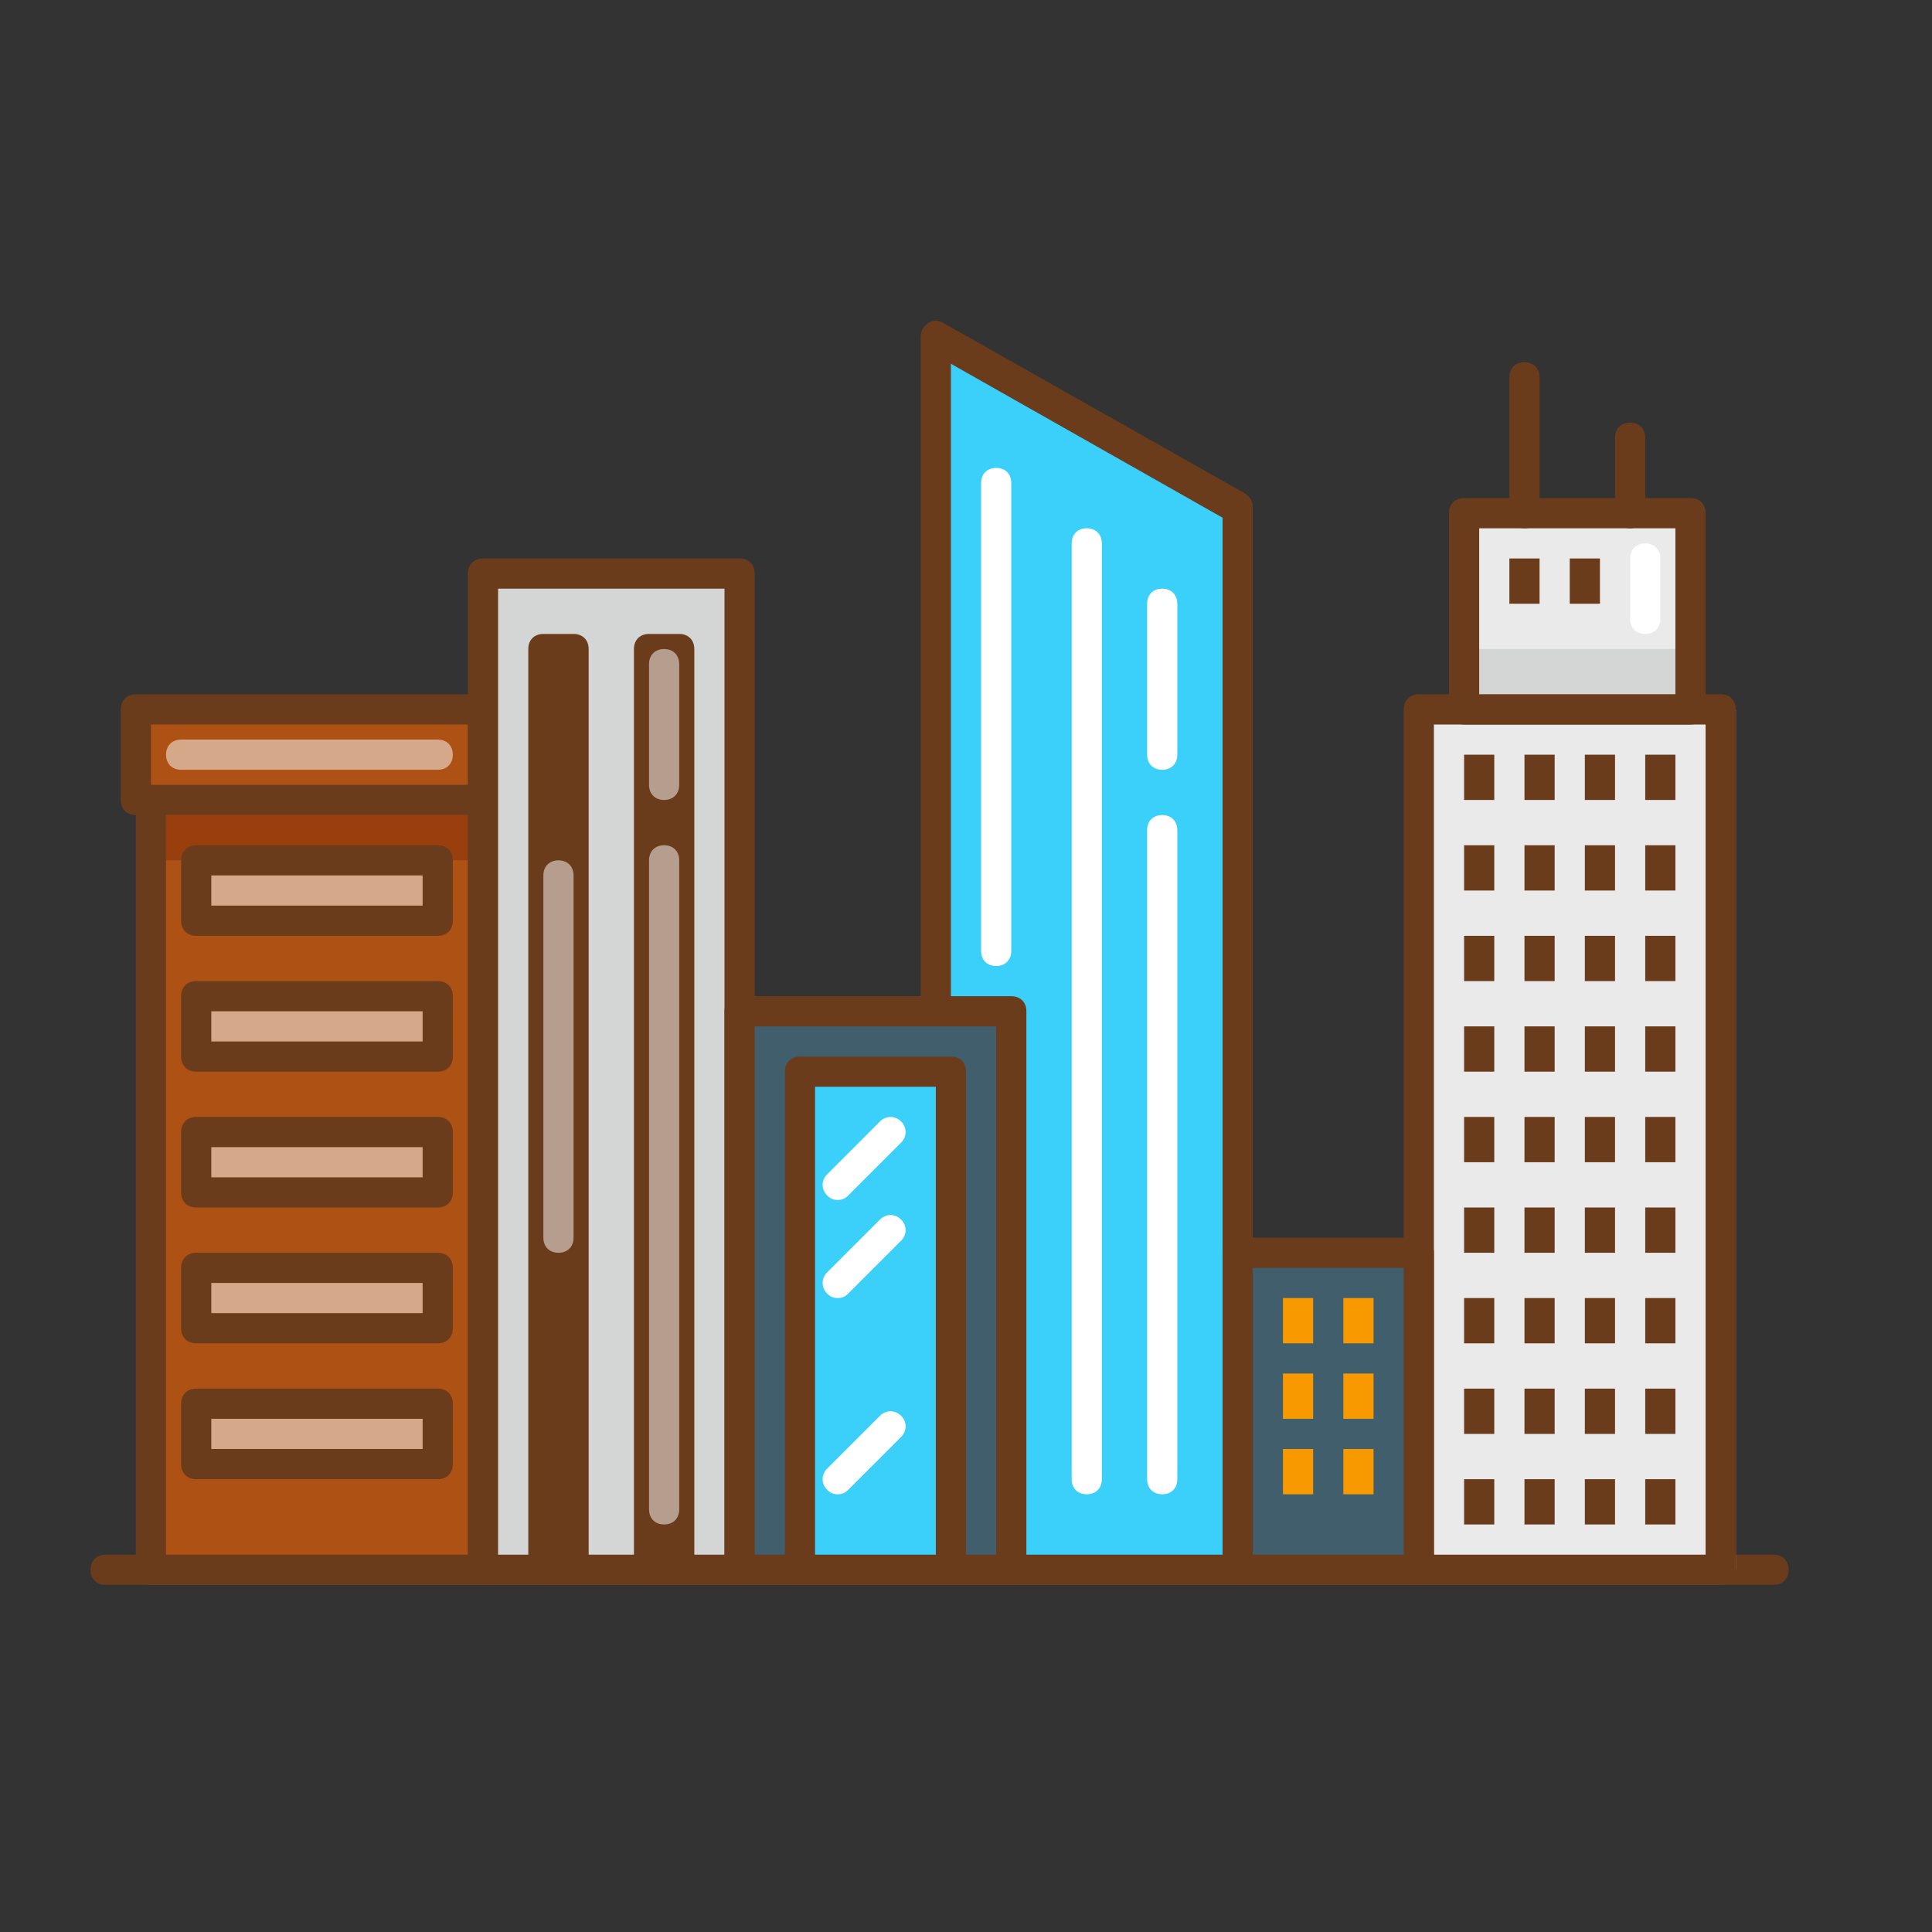 <svg width="128" height="128" viewBox="0 0 128 128" fill="none" xmlns="http://www.w3.org/2000/svg">
<rect x="0" y="0" width="128" height="128" fill="#333333" stroke="none"/>
<g clip-path="url(#clip0_62_2)">
<path d="M117.5 105H7C6.4 105 6 104.6 6 104C6 103.4 6.4 103 7 103H117.5C118.1 103 118.5 103.4 118.5 104C118.5 104.6 118.1 105 117.5 105Z" fill="#6B3C1C"/>
<path d="M32 49H10V104H32V49Z" fill="#AD5114"/>
<path d="M32 54H11V57H32V54Z" fill="#993F0D"/>
<path d="M32 105H10C9.4 105 9 104.6 9 104V49C9 48.4 9.4 48 10 48H32C32.6 48 33 48.4 33 49V104C33 104.5 32.6 105 32 105ZM11 103H31V50H11V103Z" fill="#6B3C1C"/>
<path d="M32 47H9V53H32V47Z" fill="#AD5114"/>
<path d="M32 54H9C8.4 54 8 53.6 8 53V47C8 46.4 8.4 46 9 46H32C32.6 46 33 46.4 33 47V53C33 53.5 32.6 54 32 54ZM10 52H31V48H10V52Z" fill="#6B3C1C"/>
<path opacity="0.5" d="M29 57H13V61H29V57Z" fill="white"/>
<path d="M29 62H13C12.4 62 12 61.6 12 61V57C12 56.4 12.4 56 13 56H29C29.6 56 30 56.4 30 57V61C30 61.6 29.6 62 29 62ZM14 60H28V58H14V60Z" fill="#6B3C1C"/>
<path opacity="0.5" d="M29 66H13V70H29V66Z" fill="white"/>
<path d="M29 71H13C12.4 71 12 70.6 12 70V66C12 65.4 12.4 65 13 65H29C29.6 65 30 65.4 30 66V70C30 70.6 29.6 71 29 71ZM14 69H28V67H14V69Z" fill="#6B3C1C"/>
<path opacity="0.5" d="M29 75H13V79H29V75Z" fill="white"/>
<path d="M29 80H13C12.4 80 12 79.6 12 79V75C12 74.4 12.4 74 13 74H29C29.6 74 30 74.4 30 75V79C30 79.6 29.6 80 29 80ZM14 78H28V76H14V78Z" fill="#6B3C1C"/>
<path opacity="0.5" d="M29 84H13V88H29V84Z" fill="white"/>
<path d="M29 89H13C12.4 89 12 88.6 12 88V84C12 83.4 12.4 83 13 83H29C29.6 83 30 83.4 30 84V88C30 88.6 29.6 89 29 89ZM14 87H28V85H14V87Z" fill="#6B3C1C"/>
<path opacity="0.5" d="M29 93H13V97H29V93Z" fill="white"/>
<path d="M29 98H13C12.4 98 12 97.6 12 97V93C12 92.4 12.4 92 13 92H29C29.6 92 30 92.4 30 93V97C30 97.6 29.6 98 29 98ZM14 96H28V94H14V96Z" fill="#6B3C1C"/>
<path opacity="0.5" d="M29 51H12C11.4 51 11 50.6 11 50C11 49.4 11.4 49 12 49H29C29.6 49 30 49.4 30 50C30 50.6 29.6 51 29 51Z" fill="white"/>
<path d="M82 104H62V22.3L82 33.7V104Z" fill="#3AD0F9"/>
<path d="M82 105H62C61.4 105 61 104.6 61 104V22.3C61 21.9 61.2 21.6 61.5 21.4C61.8 21.2 62.2 21.2 62.5 21.4L82.5 32.7C82.8 32.9 83 33.2 83 33.6V104C83 104.6 82.6 105 82 105ZM63 103H81V34.3L63 24.1V103Z" fill="#6B3C1C"/>
<path d="M66 64C65.4 64 65 63.6 65 63V32C65 31.4 65.4 31 66 31C66.6 31 67 31.4 67 32V63C67 63.6 66.6 64 66 64Z" fill="white"/>
<path d="M72 99C71.4 99 71 98.6 71 98V36C71 35.4 71.4 35 72 35C72.6 35 73 35.4 73 36V98C73 98.6 72.6 99 72 99Z" fill="white"/>
<path d="M77 99C76.4 99 76 98.6 76 98V55C76 54.4 76.4 54 77 54C77.6 54 78 54.4 78 55V98C78 98.6 77.6 99 77 99Z" fill="white"/>
<path d="M77 51C76.4 51 76 50.6 76 50V40C76 39.4 76.4 39 77 39C77.6 39 78 39.4 78 40V50C78 50.6 77.6 51 77 51Z" fill="white"/>
<path d="M115 47H94V104H115V47Z" fill="#EAEAEA"/>
<path d="M111.2 34H96.9V47H111.2V34Z" fill="#EAEAEA"/>
<path d="M114 105H94C93.4 105 93 104.6 93 104V47C93 46.4 93.4 46 94 46H114C114.6 46 115 46.4 115 47V104C115 104.5 114.6 105 114 105ZM95 103H113V48H95V103Z" fill="#6B3C1C"/>
<path d="M112 43H97V46H112V43Z" fill="#D4D6D6"/>
<path d="M112 48H97C96.4 48 96 47.6 96 47V34C96 33.4 96.4 33 97 33H112C112.6 33 113 33.4 113 34V47C113 47.6 112.6 48 112 48ZM98 46H111V35H98V46Z" fill="#6B3C1C"/>
<path d="M101 35C100.4 35 100 34.6 100 34V25C100 24.4 100.4 24 101 24C101.6 24 102 24.4 102 25V34C102 34.6 101.6 35 101 35Z" fill="#6B3C1C"/>
<path d="M108 35C107.4 35 107 34.6 107 34V29C107 28.4 107.4 28 108 28C108.6 28 109 28.4 109 29V34C109 34.6 108.6 35 108 35Z" fill="#6B3C1C"/>
<path d="M99 50H97V53H99V50Z" fill="#6B3C1C"/>
<path d="M103 50H101V53H103V50Z" fill="#6B3C1C"/>
<path d="M102 37H100V40H102V37Z" fill="#6B3C1C"/>
<path d="M106 37H104V40H106V37Z" fill="#6B3C1C"/>
<path d="M107 50H105V53H107V50Z" fill="#6B3C1C"/>
<path d="M111 50H109V53H111V50Z" fill="#6B3C1C"/>
<path d="M99 56H97V59H99V56Z" fill="#6B3C1C"/>
<path d="M103 56H101V59H103V56Z" fill="#6B3C1C"/>
<path d="M107 56H105V59H107V56Z" fill="#6B3C1C"/>
<path d="M111 56H109V59H111V56Z" fill="#6B3C1C"/>
<path d="M99 62H97V65H99V62Z" fill="#6B3C1C"/>
<path d="M103 62H101V65H103V62Z" fill="#6B3C1C"/>
<path d="M107 62H105V65H107V62Z" fill="#6B3C1C"/>
<path d="M111 62H109V65H111V62Z" fill="#6B3C1C"/>
<path d="M99 68H97V71H99V68Z" fill="#6B3C1C"/>
<path d="M103 68H101V71H103V68Z" fill="#6B3C1C"/>
<path d="M107 68H105V71H107V68Z" fill="#6B3C1C"/>
<path d="M111 68H109V71H111V68Z" fill="#6B3C1C"/>
<path d="M99 74H97V77H99V74Z" fill="#6B3C1C"/>
<path d="M103 74H101V77H103V74Z" fill="#6B3C1C"/>
<path d="M107 74H105V77H107V74Z" fill="#6B3C1C"/>
<path d="M111 74H109V77H111V74Z" fill="#6B3C1C"/>
<path d="M99 80H97V83H99V80Z" fill="#6B3C1C"/>
<path d="M103 80H101V83H103V80Z" fill="#6B3C1C"/>
<path d="M107 80H105V83H107V80Z" fill="#6B3C1C"/>
<path d="M111 80H109V83H111V80Z" fill="#6B3C1C"/>
<path d="M99 86H97V89H99V86Z" fill="#6B3C1C"/>
<path d="M103 86H101V89H103V86Z" fill="#6B3C1C"/>
<path d="M107 86H105V89H107V86Z" fill="#6B3C1C"/>
<path d="M111 86H109V89H111V86Z" fill="#6B3C1C"/>
<path d="M99 92H97V95H99V92Z" fill="#6B3C1C"/>
<path d="M103 92H101V95H103V92Z" fill="#6B3C1C"/>
<path d="M107 92H105V95H107V92Z" fill="#6B3C1C"/>
<path d="M111 92H109V95H111V92Z" fill="#6B3C1C"/>
<path d="M99 98H97V101H99V98Z" fill="#6B3C1C"/>
<path d="M103 98H101V101H103V98Z" fill="#6B3C1C"/>
<path d="M107 98H105V101H107V98Z" fill="#6B3C1C"/>
<path d="M111 98H109V101H111V98Z" fill="#6B3C1C"/>
<path d="M109 42C108.4 42 108 41.6 108 41V37C108 36.4 108.4 36 109 36C109.6 36 110 36.4 110 37V41C110 41.6 109.6 42 109 42Z" fill="white"/>
<path d="M49 38H32V104H49V38Z" fill="#D4D6D6"/>
<path d="M49 105H32C31.4 105 31 104.6 31 104V38C31 37.4 31.4 37 32 37H49C49.6 37 50 37.4 50 38V104C50 104.5 49.6 105 49 105ZM33 103H48V39H33V103Z" fill="#6B3C1C"/>
<path d="M38 105H36C35.4 105 35 104.6 35 104V43C35 42.4 35.4 42 36 42H38C38.6 42 39 42.4 39 43V104C39 104.6 38.6 105 38 105Z" fill="#6B3C1C"/>
<path d="M45 105H43C42.4 105 42 104.6 42 104V43C42 42.4 42.4 42 43 42H45C45.6 42 46 42.4 46 43V104C46 104.6 45.6 105 45 105Z" fill="#6B3C1C"/>
<path opacity="0.5" d="M44 101C43.4 101 43 100.6 43 100V57C43 56.4 43.4 56 44 56C44.6 56 45 56.4 45 57V100C45 100.6 44.6 101 44 101Z" fill="white"/>
<path opacity="0.5" d="M44 53C43.4 53 43 52.6 43 52V44C43 43.4 43.4 43 44 43C44.6 43 45 43.4 45 44V52C45 52.6 44.6 53 44 53Z" fill="white"/>
<path opacity="0.5" d="M37 83C36.4 83 36 82.6 36 82V58C36 57.4 36.4 57 37 57C37.6 57 38 57.4 38 58V82C38 82.6 37.6 83 37 83Z" fill="white"/>
<path d="M67 67H49V104H67V67Z" fill="#415E6D"/>
<path d="M67 105H49C48.4 105 48 104.6 48 104V67C48 66.4 48.4 66 49 66H67C67.6 66 68 66.4 68 67V104C68 104.6 67.6 105 67 105ZM50 103H66V68H50V103Z" fill="#6B3C1C"/>
<path d="M63 71H53V104H63V71Z" fill="#3AD0F9"/>
<path d="M63 105H53C52.4 105 52 104.6 52 104V71C52 70.4 52.4 70 53 70H63C63.6 70 64 70.4 64 71V104C64 104.6 63.6 105 63 105ZM54 103H62V72H54V103Z" fill="#6B3C1C"/>
<path d="M55.5 86C55.2 86 55 85.9 54.8 85.7C54.4 85.3 54.4 84.7 54.8 84.3L58.3 80.8C58.7 80.4 59.3 80.4 59.7 80.8C60.1 81.2 60.1 81.8 59.7 82.2L56.2 85.7C56 85.9 55.8 86 55.5 86Z" fill="white"/>
<path d="M55.5 79.5C55.2 79.5 55 79.4 54.8 79.2C54.4 78.8 54.4 78.2 54.8 77.8L58.3 74.3C58.7 73.9 59.3 73.9 59.7 74.3C60.1 74.7 60.1 75.3 59.7 75.7L56.2 79.2C56 79.4 55.8 79.5 55.5 79.5Z" fill="white"/>
<path d="M55.5 99C55.2 99 55 98.9 54.8 98.7C54.4 98.3 54.4 97.7 54.8 97.3L58.3 93.8C58.7 93.4 59.3 93.4 59.7 93.8C60.1 94.2 60.1 94.8 59.7 95.2L56.2 98.7C56 98.9 55.8 99 55.5 99Z" fill="white"/>
<path d="M94 83H82V104H94V83Z" fill="#415E6D"/>
<path d="M94 105H82C81.4 105 81 104.6 81 104V83C81 82.4 81.4 82 82 82H94C94.6 82 95 82.4 95 83V104C95 104.6 94.6 105 94 105ZM83 103H93V84H83V103Z" fill="#6B3C1C"/>
<path d="M87 86H85V89H87V86Z" fill="#F99900"/>
<path d="M91 86H89V89H91V86Z" fill="#F99900"/>
<path d="M87 91H85V94H87V91Z" fill="#F99900"/>
<path d="M91 91H89V94H91V91Z" fill="#F99900"/>
<path d="M87 96H85V99H87V96Z" fill="#F99900"/>
<path d="M91 96H89V99H91V96Z" fill="#F99900"/>
</g>
<defs>
<clipPath id="clip0_62_2">
<rect width="128" height="128" fill="white"/>
</clipPath>
</defs>
</svg>

